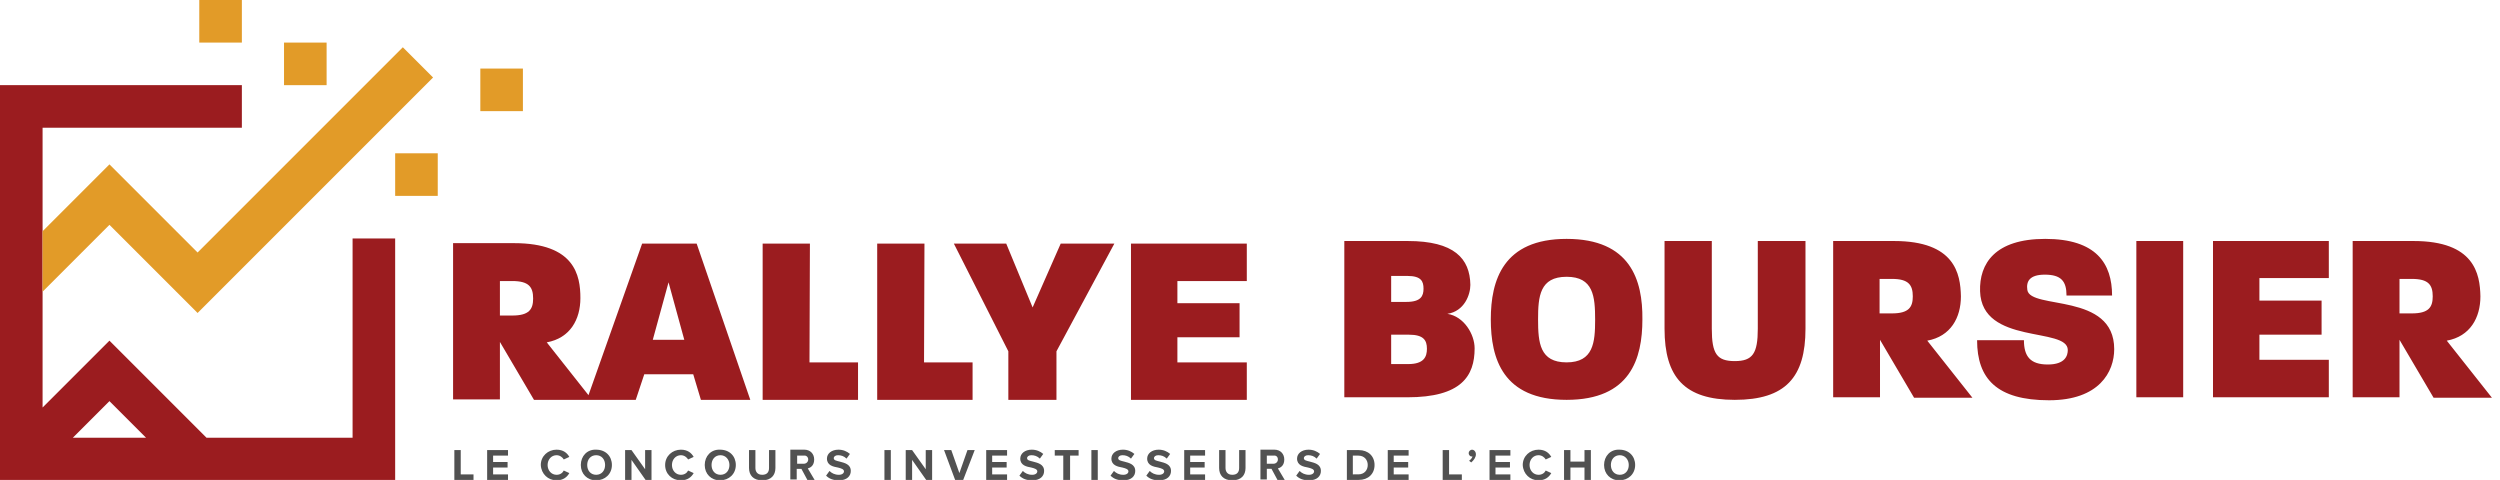 <?xml version="1.0" encoding="utf-8"?>
<!-- Generator: Adobe Illustrator 22.1.0, SVG Export Plug-In . SVG Version: 6.00 Build 0)  -->
<svg version="1.1" id="Layer_1" xmlns="http://www.w3.org/2000/svg" xmlns:xlink="http://www.w3.org/1999/xlink" x="0px" y="0px"
	 viewBox="0 0 587.1 112.7" style="enable-background:new 0 0 587.1 112.7;" xml:space="preserve">
<style type="text/css">
	.st0{fill:#515151;}
	.st1{fill:#9B1C1F;}
	.st2{fill:#E29B28;}
</style>
<g>
	<path class="st0" d="M304.4,111.7c0.7,0.7,1.6,1.1,3,1.1c1.9,0,2.8-1,2.8-2.2c0-1.6-1.5-1.9-2.6-2.2c-0.8-0.2-1.4-0.3-1.4-0.8
		c0-0.4,0.4-0.7,1-0.7c0.7,0,1.4,0.2,2,0.8l0.8-1.1c-0.7-0.6-1.6-1-2.7-1c-1.6,0-2.7,0.9-2.7,2.1c0,1.6,1.5,1.9,2.6,2.1
		c0.8,0.2,1.4,0.4,1.4,0.9c0,0.4-0.4,0.8-1.2,0.8c-1,0-1.7-0.4-2.2-0.9L304.4,111.7z M300.1,107.9c0,0.6-0.5,1-1,1h-1.6v-1.9h1.6
		C299.7,106.9,300.1,107.3,300.1,107.9z M300,112.7h1.7l-1.6-2.7c0.8-0.2,1.5-0.8,1.5-2.1c0-1.3-0.9-2.3-2.3-2.3H296v7h1.5v-2.5h1.1
		L300,112.7z M286.3,109.9c0,1.7,1,2.9,3.1,2.9c2.1,0,3.1-1.2,3.1-2.9v-4.2H291v4.2c0,1-0.5,1.6-1.6,1.6c-1.1,0-1.6-0.7-1.6-1.6
		v-4.2h-1.5V109.9z M278.1,112.7h4.9v-1.3h-3.5v-1.6h3.4v-1.3h-3.4v-1.5h3.5v-1.3h-4.9V112.7z M269.2,111.7c0.7,0.7,1.6,1.1,3,1.1
		c1.9,0,2.8-1,2.8-2.2c0-1.6-1.5-1.9-2.6-2.2c-0.8-0.2-1.4-0.3-1.4-0.8c0-0.4,0.4-0.7,1-0.7c0.7,0,1.4,0.2,2,0.8l0.8-1.1
		c-0.7-0.6-1.6-1-2.7-1c-1.6,0-2.7,0.9-2.7,2.1c0,1.6,1.5,1.9,2.6,2.1c0.8,0.2,1.4,0.4,1.4,0.9c0,0.4-0.4,0.8-1.2,0.8
		c-1,0-1.7-0.4-2.2-0.9L269.2,111.7z M260.8,111.7c0.7,0.7,1.6,1.1,3,1.1c1.9,0,2.8-1,2.8-2.2c0-1.6-1.5-1.9-2.6-2.2
		c-0.8-0.2-1.4-0.3-1.4-0.8c0-0.4,0.4-0.7,1-0.7c0.7,0,1.4,0.2,2,0.8l0.8-1.1c-0.7-0.6-1.6-1-2.7-1c-1.6,0-2.7,0.9-2.7,2.1
		c0,1.6,1.5,1.9,2.6,2.1c0.8,0.2,1.4,0.4,1.4,0.9c0,0.4-0.4,0.8-1.2,0.8c-1,0-1.7-0.4-2.2-0.9L260.8,111.7z M256.3,112.7h1.5v-7
		h-1.5V112.7z M249.8,112.7h1.5V107h2v-1.3h-5.6v1.3h2V112.7z M239.4,111.7c0.7,0.7,1.6,1.1,3,1.1c1.9,0,2.8-1,2.8-2.2
		c0-1.6-1.5-1.9-2.6-2.2c-0.8-0.2-1.4-0.3-1.4-0.8c0-0.4,0.4-0.7,1-0.7c0.7,0,1.4,0.2,2,0.8l0.8-1.1c-0.7-0.6-1.6-1-2.7-1
		c-1.6,0-2.7,0.9-2.7,2.1c0,1.6,1.5,1.9,2.6,2.1c0.8,0.2,1.4,0.4,1.4,0.9c0,0.4-0.4,0.8-1.2,0.8c-1,0-1.7-0.4-2.2-0.9L239.4,111.7z
		 M231.6,112.7h4.9v-1.3h-3.5v-1.6h3.4v-1.3h-3.4v-1.5h3.5v-1.3h-4.9V112.7z M224.3,112.7h1.9l2.7-7h-1.7l-1.9,5.4l-1.9-5.4h-1.7
		L224.3,112.7z M217.5,112.7h1.4v-7h-1.5v4.5l-3.2-4.5h-1.5v7h1.5V108L217.5,112.7z M207.7,112.7h1.5v-7h-1.5V112.7z M194,111.7
		c0.7,0.7,1.6,1.1,3,1.1c1.9,0,2.8-1,2.8-2.2c0-1.6-1.5-1.9-2.6-2.2c-0.8-0.2-1.4-0.3-1.4-0.8c0-0.4,0.4-0.7,1-0.7
		c0.7,0,1.4,0.2,2,0.8l0.8-1.1c-0.7-0.6-1.6-1-2.7-1c-1.6,0-2.7,0.9-2.7,2.1c0,1.6,1.5,1.9,2.6,2.1c0.8,0.2,1.4,0.4,1.4,0.9
		c0,0.4-0.4,0.8-1.2,0.8c-1,0-1.7-0.4-2.2-0.9L194,111.7z M189.8,107.9c0,0.6-0.5,1-1,1h-1.6v-1.9h1.6
		C189.3,106.9,189.8,107.3,189.8,107.9z M189.6,112.7h1.7l-1.6-2.7c0.8-0.2,1.5-0.8,1.5-2.1c0-1.3-0.9-2.3-2.3-2.3h-3.3v7h1.5v-2.5
		h1.1L189.6,112.7z M175.9,109.9c0,1.7,1,2.9,3.1,2.9c2.1,0,3.1-1.2,3.1-2.9v-4.2h-1.5v4.2c0,1-0.5,1.6-1.6,1.6
		c-1.1,0-1.6-0.7-1.6-1.6v-4.2h-1.5V109.9z M171.3,109.2c0,1.3-0.8,2.3-2.1,2.3c-1.3,0-2.1-1-2.1-2.3c0-1.3,0.8-2.3,2.1-2.3
		C170.4,106.9,171.3,107.9,171.3,109.2z M165.5,109.2c0,2.1,1.5,3.6,3.6,3.6c2.1,0,3.7-1.5,3.7-3.6c0-2.1-1.5-3.6-3.7-3.6
		C167,105.5,165.5,107.1,165.5,109.2z M159.9,112.8c1.6,0,2.5-0.8,3-1.7l-1.3-0.6c-0.3,0.6-0.9,1-1.7,1c-1.2,0-2.1-1-2.1-2.3
		c0-1.3,0.9-2.3,2.1-2.3c0.8,0,1.4,0.5,1.7,1l1.3-0.6c-0.5-0.9-1.4-1.7-3-1.7c-2,0-3.7,1.5-3.7,3.6
		C156.2,111.3,157.8,112.8,159.9,112.8z M151.6,112.7h1.4v-7h-1.5v4.5l-3.2-4.5h-1.5v7h1.5V108L151.6,112.7z M142.1,109.2
		c0,1.3-0.8,2.3-2.1,2.3c-1.3,0-2.1-1-2.1-2.3c0-1.3,0.8-2.3,2.1-2.3C141.3,106.9,142.1,107.9,142.1,109.2z M136.4,109.2
		c0,2.1,1.5,3.6,3.6,3.6c2.1,0,3.7-1.5,3.7-3.6c0-2.1-1.5-3.6-3.7-3.6C137.9,105.5,136.4,107.1,136.4,109.2z M130.7,112.8
		c1.6,0,2.5-0.8,3-1.7l-1.3-0.6c-0.3,0.6-0.9,1-1.7,1c-1.2,0-2.1-1-2.1-2.3c0-1.3,0.9-2.3,2.1-2.3c0.8,0,1.4,0.5,1.7,1l1.3-0.6
		c-0.5-0.9-1.4-1.7-3-1.7c-2,0-3.7,1.5-3.7,3.6C127.1,111.3,128.7,112.8,130.7,112.8z M114.4,112.7h4.9v-1.3h-3.5v-1.6h3.4v-1.3
		h-3.4v-1.5h3.5v-1.3h-4.9V112.7z M106.8,112.7h4.4v-1.3h-3v-5.7h-1.5V112.7z"/>
	<g>
		<path class="st0" d="M382.5,109.2c0,1.3-0.8,2.3-2.1,2.3c-1.3,0-2.1-1-2.1-2.3c0-1.3,0.8-2.3,2.1-2.3
			C381.6,106.9,382.5,107.9,382.5,109.2z M376.7,109.2c0,2.1,1.5,3.6,3.6,3.6c2.1,0,3.7-1.5,3.7-3.6c0-2.1-1.5-3.6-3.7-3.6
			C378.2,105.5,376.7,107.1,376.7,109.2z M372.1,112.7h1.5v-7h-1.5v2.7h-3.3v-2.7h-1.5v7h1.5v-2.9h3.3V112.7z M361.3,112.8
			c1.6,0,2.5-0.8,3-1.7l-1.3-0.6c-0.3,0.6-0.9,1-1.7,1c-1.2,0-2.1-1-2.1-2.3c0-1.3,0.9-2.3,2.1-2.3c0.8,0,1.4,0.5,1.7,1l1.3-0.6
			c-0.5-0.9-1.4-1.7-3-1.7c-2,0-3.7,1.5-3.7,3.6C357.7,111.3,359.3,112.8,361.3,112.8z M349.8,112.7h4.9v-1.3h-3.5v-1.6h3.4v-1.3
			h-3.4v-1.5h3.5v-1.3h-4.9V112.7z M345.5,108.6c0.6-0.5,1.1-1.2,1.1-1.9c0-0.7-0.5-1.1-0.9-1.1c-0.4,0-0.8,0.4-0.8,0.8
			c0,0.4,0.3,0.8,0.7,0.8l0.2,0c-0.1,0.4-0.5,0.8-0.8,1L345.5,108.6z M338.9,112.7h4.4v-1.3h-3v-5.7h-1.5V112.7z M325.9,112.7h4.9
			v-1.3h-3.5v-1.6h3.4v-1.3h-3.4v-1.5h3.5v-1.3h-4.9V112.7z M317.7,111.3V107h1.3c1.4,0,2.2,1,2.2,2.2c0,1.2-0.8,2.2-2.2,2.2H317.7z
			 M316.3,112.7h2.8c2.2,0,3.7-1.4,3.7-3.5c0-2.1-1.5-3.5-3.7-3.5h-2.8V112.7z"/>
	</g>
</g>
<path class="st1" d="M153.3,79.8l3.7-13.5l3.7,13.5H153.3 M117.4,74.1V66h2.9c3.9,0,4.9,1.4,4.9,4.1c0,2.5-0.9,4-4.9,4H117.4
	 M163.6,57.2h-12.8l-12.6,35.6l-9.8-12.4c5.5-1,7.9-5.4,7.9-10.4c0-5.3-1.3-12.9-15.6-12.9h-14.3v36.7h11V80.3l8,13.6H139h10.3l2-6
	h11.5l1.8,6h11.6L163.6,57.2 M190.2,57.2h-11.1v36.7h22.4v-8.8h-11.4L190.2,57.2 M217.1,57.2h-11.1v36.7h22.4v-8.8H217L217.1,57.2
	 M261.7,57.2h-12.6l-6.6,15l-6.2-15h-12.3l12.8,25.3v11.4h11.3V82.5L261.7,57.2"/>
<path class="st1" d="M326.7,85.5v-6.9h4.2c3.4,0,4.2,1.3,4.2,3.3c0,1.9-0.7,3.6-4.4,3.6H326.7 M326.7,70.9v-6.1h3.8
	c3.3,0,3.8,1.3,3.8,3c0,1.7-0.6,3.1-4,3.1H326.7 M330.6,56.6h-14.9v36.7h14.8c12.7,0,15.8-5,15.8-11.5c0-3.3-2.5-7.5-6.4-8.1
	c4-0.6,5.4-4.5,5.4-6.8C345.2,60.7,341.5,56.6,330.6,56.6 M423.9,56.6h-11.1v20.6c0,5.8-1.2,7.6-5.4,7.6c-4.2,0-5.4-1.7-5.4-7.6
	V56.6h-11.1v20.6c0,11.4,4.7,16.7,16.5,16.7c11.9,0,16.6-5.3,16.6-16.7V56.6 M441.4,73.6v-8.1h2.9c3.9,0,4.9,1.4,4.9,4.1
	c0,2.5-0.9,4-4.9,4H441.4 M444.8,56.6h-14.3v36.7h11V79.8l8,13.6h13.7l-10.6-13.4c5.5-1,7.9-5.4,7.9-10.4
	C460.4,64.3,459.1,56.6,444.8,56.6 M512.7,56.6h-11v36.7h11V56.6 M546.9,56.6h-27.2v36.7h27.2v-8.8h-16.3v-5.9h14.6v-8h-14.6v-5.3
	h16.3V56.6 M563.5,73.6v-8.1h2.9c3.9,0,4.9,1.4,4.9,4.1c0,2.5-0.9,4-4.9,4H563.5 M566.8,56.6h-14.3v36.7h11V79.8l8,13.6h13.7
	l-10.6-13.4c5.5-1,7.9-5.4,7.9-10.4C582.4,64.3,581.1,56.6,566.8,56.6 M367.9,85.1c-6.3,0-6.7-4.6-6.7-10.1c0-5.4,0.4-10,6.7-10
	c6.3,0,6.7,4.6,6.7,10.1C374.6,80.4,374.2,85.1,367.9,85.1 M367.9,56.1c-14.9,0-17.8,9.7-17.8,18.9c0,9.2,2.8,18.9,17.8,18.9
	c15,0,17.8-9.7,17.8-18.9C385.8,65.8,382.9,56.1,367.9,56.1 M480.3,56.1c-11.8,0-15.5,5.8-15.3,12.3c0.4,12.7,20.6,8.3,20.6,13.8
	c0,1.3-0.6,3.4-4.7,3.4c-4.1,0-5.6-1.9-5.6-5.7h-11c0,9,4.6,14.1,16.9,14.1c11.8,0,15.3-6.7,15.3-12c0-13.4-19.7-9.2-20.4-13.9
	c-0.3-2,0.5-3.6,4.1-3.6c3.8,0,5.1,1.5,5.1,4.9H496C496,61.9,492.3,56.1,480.3,56.1"/>
<path class="st1" d="M292.8,57.2h-27.2v36.7h27.2v-8.8h-16.3v-5.9h14.6v-8h-14.6V66h16.3V57.2"/>
<path class="st1" d="M82.8,56v46.8H48.5L25.7,80L10,95.7V30h46.8V20H0v92.8h92.8v-5V56H82.8z M25.7,94.2l8.6,8.6H17.1L25.7,94.2z"/>
<rect x="92.8" y="36" class="st2" width="10" height="10"/>
<rect x="112.8" y="16.1" class="st2" width="10" height="10"/>
<rect x="66.7" y="10" class="st2" width="10" height="10"/>
<rect x="46.8" class="st2" width="10" height="10"/>
<polygon class="st2" points="46.4,59.3 25.7,38.6 10,54.3 10,68.5 25.7,52.8 46.4,73.5 101.7,18.2 94.6,11.1 "/>
</svg>
